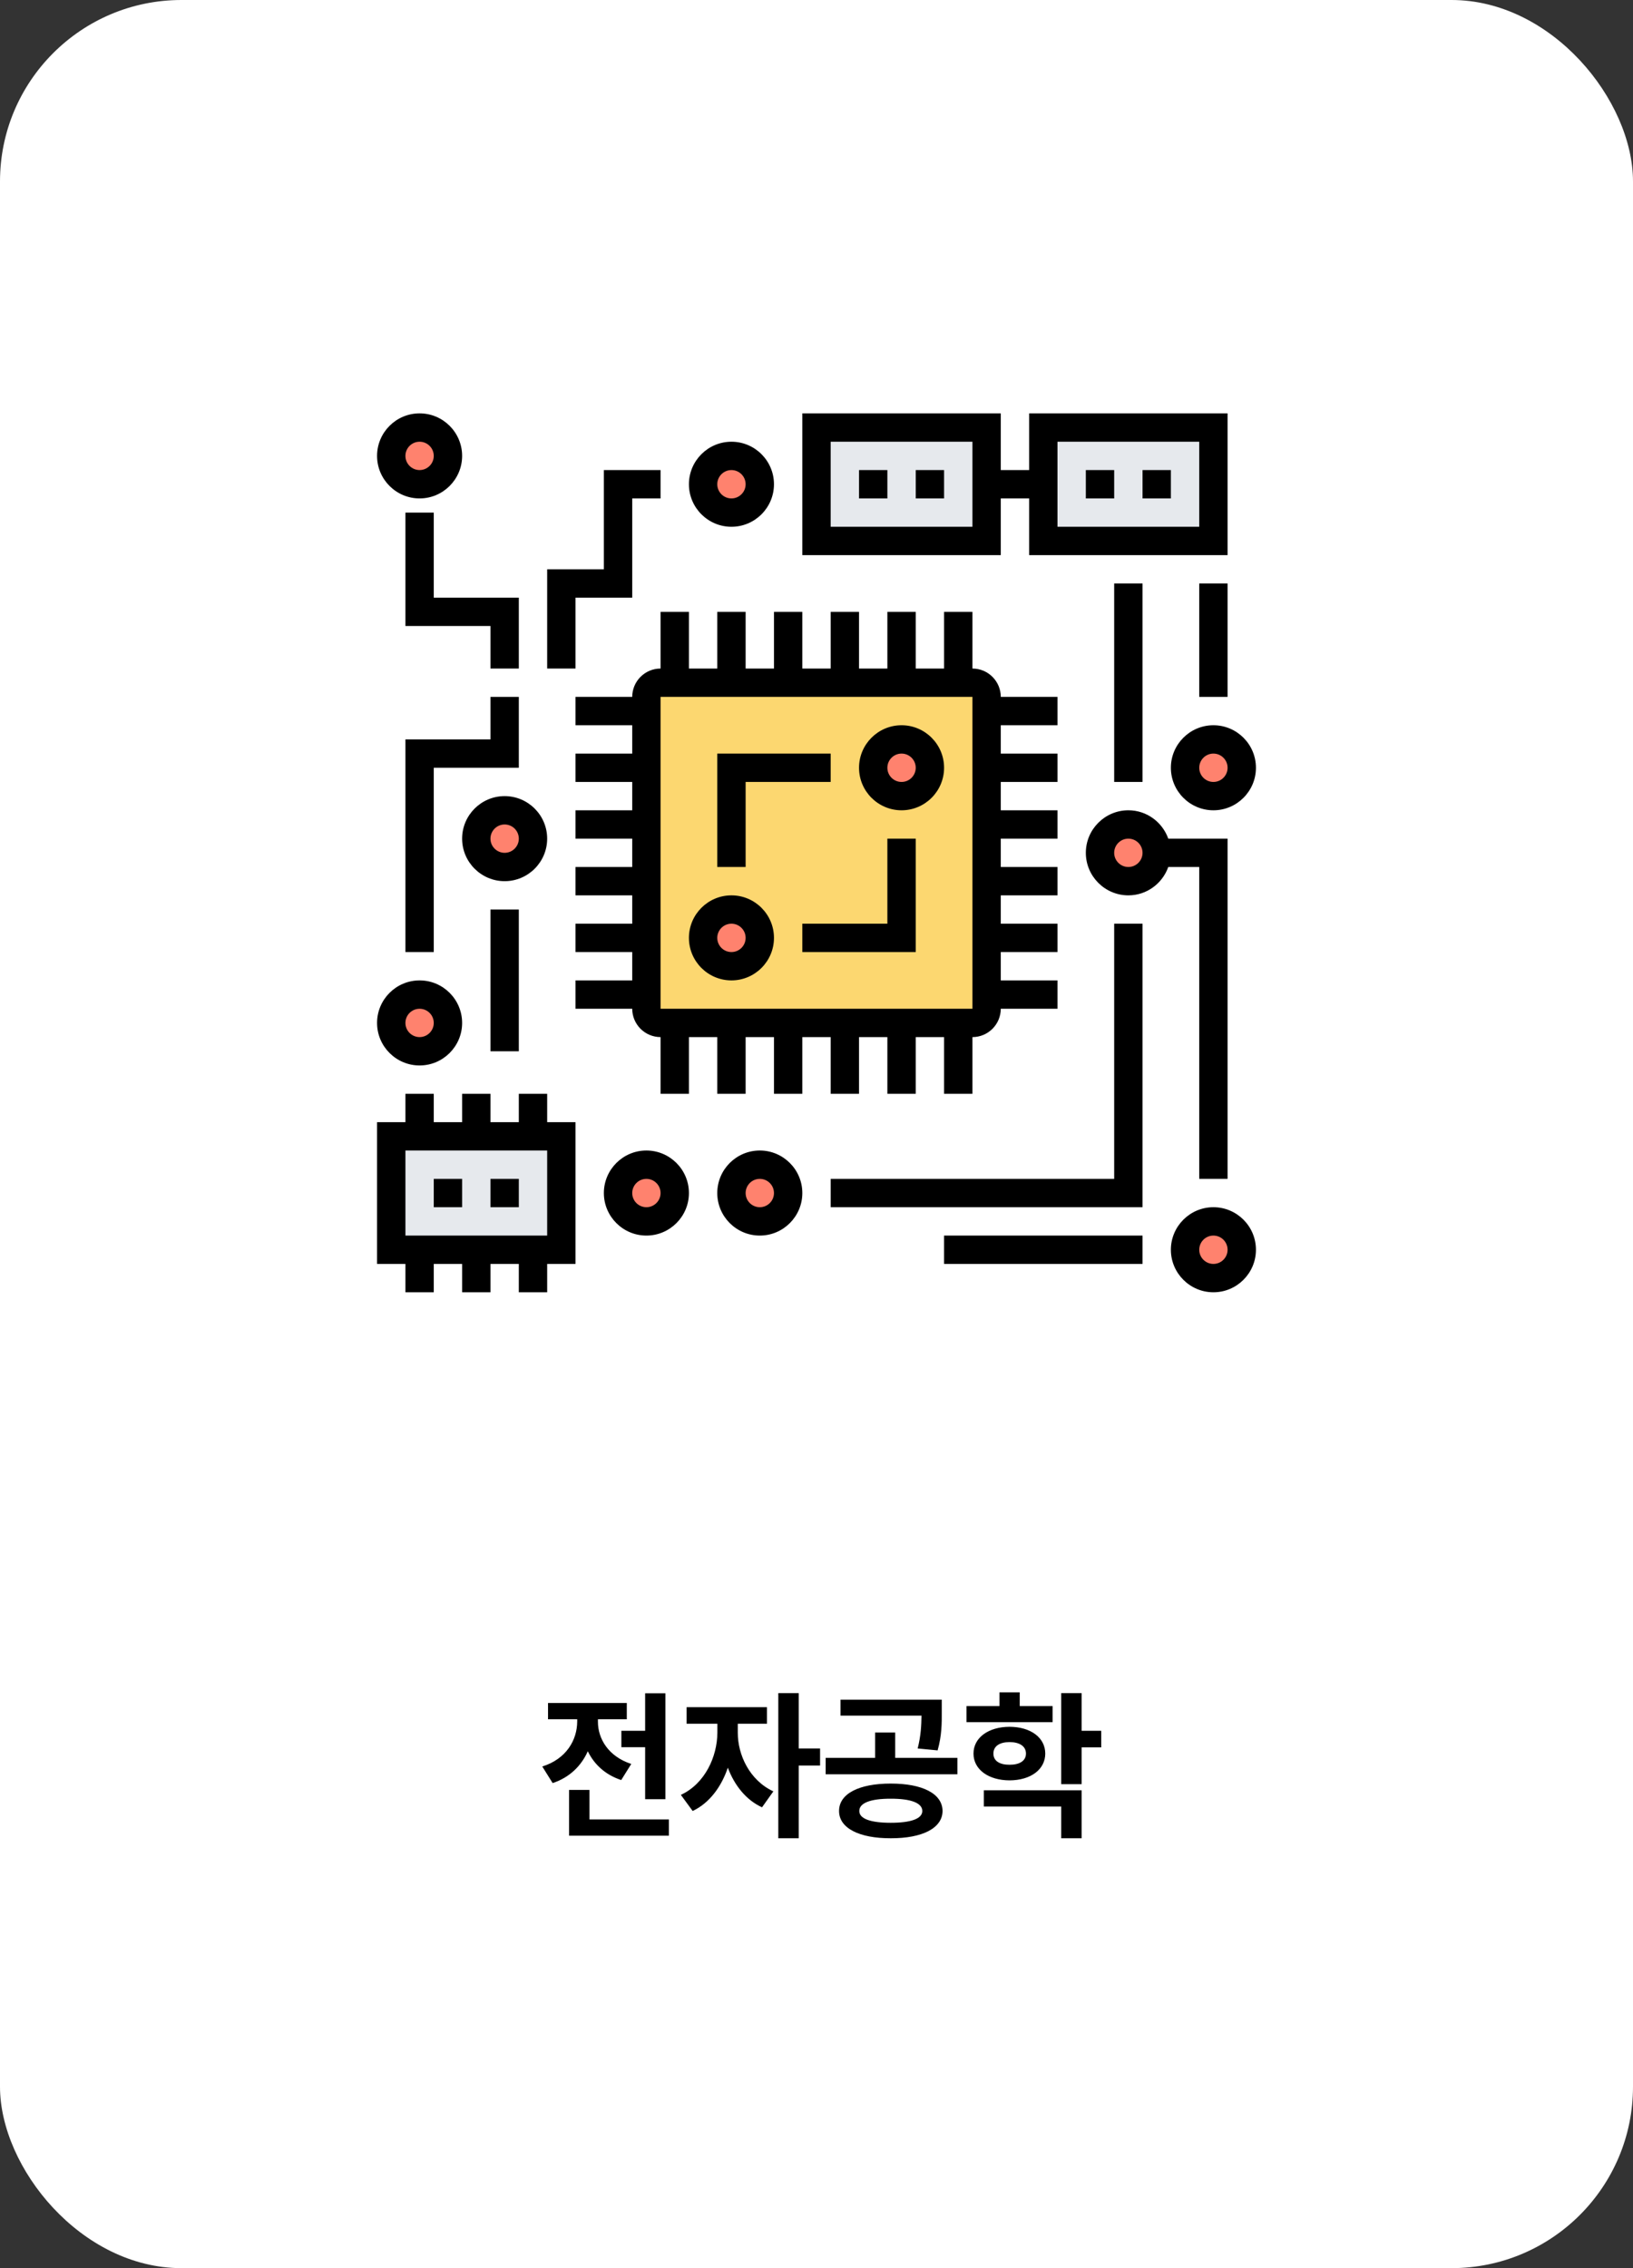 <svg width="180" height="250" viewBox="0 0 180 250" fill="none" xmlns="http://www.w3.org/2000/svg">
<rect x="0" y="0" width="180" height="250" fill="#333333" stroke="none"/>
<rect width="180" height="250" rx="20" fill="white"/>
<path d="M73.344 186.639V198.311H71.111V192.58H68.492V190.77H71.111V186.639H73.344ZM59.773 194.707C62.419 193.881 63.614 191.798 63.623 189.75V189.504H60.406V187.711H69.09V189.504H65.908V189.768C65.899 191.622 67.042 193.6 69.582 194.426L68.475 196.201C66.708 195.621 65.486 194.461 64.792 193.028C64.08 194.619 62.806 195.911 60.916 196.535L59.773 194.707ZM62.727 202.336V197.291H64.977V200.543H73.731V202.336H62.727ZM81.324 190.98C81.315 193.415 82.616 196.228 85.244 197.449L83.996 199.207C82.212 198.39 80.946 196.755 80.226 194.839C79.514 196.948 78.195 198.741 76.35 199.611L75.049 197.836C77.712 196.597 79.057 193.626 79.074 190.98V189.996H75.682V188.168H84.541V189.996H81.324V190.98ZM85.789 202.617V186.621H88.039V192.721H90.394V194.602H88.039V202.617H85.789ZM98.182 196.588C101.68 196.588 103.877 197.695 103.895 199.611C103.877 201.501 101.68 202.626 98.182 202.617C94.71 202.626 92.478 201.501 92.486 199.611C92.478 197.695 94.71 196.588 98.182 196.588ZM91.01 195.568V193.758H96.459V190.963H98.674V193.758H105.529V195.568H91.01ZM92.644 189.1V187.342H103.807V188.643C103.815 189.917 103.815 191.288 103.35 192.932L101.152 192.721C101.513 191.271 101.557 190.189 101.574 189.1H92.644ZM94.719 199.611C94.71 200.473 95.976 200.912 98.182 200.912C100.388 200.912 101.662 200.473 101.662 199.611C101.662 198.724 100.388 198.249 98.182 198.258C95.976 198.249 94.71 198.724 94.719 199.611ZM116.023 188.045V189.82H106.531V188.045H110.17V186.533H112.402V188.045H116.023ZM107.305 193.283C107.305 191.525 108.957 190.339 111.277 190.33C113.606 190.339 115.215 191.525 115.215 193.283C115.215 195.041 113.606 196.228 111.277 196.236C108.957 196.228 107.305 195.041 107.305 193.283ZM108.447 199.119V197.326H119.223V202.617H116.973V199.119H108.447ZM109.502 193.283C109.493 194.101 110.205 194.522 111.277 194.514C112.358 194.522 113.088 194.101 113.088 193.283C113.088 192.457 112.358 192.018 111.277 192.018C110.205 192.018 109.493 192.457 109.502 193.283ZM116.973 196.658V186.621H119.223V190.77H121.385V192.598H119.223V196.658H116.973Z" fill="black"/>
<path d="M133.75 47.125V59.625H115V53.375V47.125H133.75Z" fill="#E6E9ED"/>
<path d="M90 59.625V47.125H108.75V53.375V59.625H90Z" fill="#E6E9ED"/>
<path d="M43.125 137.75V125.25H46.25H52.5H58.75H61.875V137.75H58.75H52.5H46.25H43.125Z" fill="#E6E9ED"/>
<path d="M108.75 109.625V111.188C108.75 112.047 108.047 112.75 107.188 112.75H105.625H99.375H93.125H86.875H80.625H74.375H72.812C71.953 112.75 71.25 112.047 71.25 111.188V109.625V103.375V97.125V90.875V84.625V78.375V76.812C71.25 75.953 71.953 75.25 72.812 75.25H74.375H80.625H86.875H93.125H99.375H105.625H107.188C108.047 75.25 108.75 75.953 108.75 76.812V78.375V84.625V90.875V97.125V103.375V109.625Z" fill="#FCD770"/>
<path d="M99.375 87.75C101.101 87.75 102.5 86.351 102.5 84.625C102.5 82.899 101.101 81.5 99.375 81.5C97.649 81.5 96.25 82.899 96.25 84.625C96.25 86.351 97.649 87.75 99.375 87.75Z" fill="#FF826E"/>
<path d="M80.625 106.5C82.351 106.5 83.75 105.101 83.75 103.375C83.75 101.649 82.351 100.25 80.625 100.25C78.899 100.25 77.5 101.649 77.5 103.375C77.5 105.101 78.899 106.5 80.625 106.5Z" fill="#FF826E"/>
<path d="M83.75 134.625C85.476 134.625 86.875 133.226 86.875 131.5C86.875 129.774 85.476 128.375 83.75 128.375C82.024 128.375 80.625 129.774 80.625 131.5C80.625 133.226 82.024 134.625 83.75 134.625Z" fill="#FF826E"/>
<path d="M71.25 134.625C72.976 134.625 74.375 133.226 74.375 131.5C74.375 129.774 72.976 128.375 71.25 128.375C69.524 128.375 68.125 129.774 68.125 131.5C68.125 133.226 69.524 134.625 71.25 134.625Z" fill="#FF826E"/>
<path d="M46.25 115.875C47.976 115.875 49.375 114.476 49.375 112.75C49.375 111.024 47.976 109.625 46.25 109.625C44.524 109.625 43.125 111.024 43.125 112.75C43.125 114.476 44.524 115.875 46.25 115.875Z" fill="#FF826E"/>
<path d="M55.625 95.562C57.351 95.562 58.75 94.163 58.75 92.438C58.75 90.712 57.351 89.312 55.625 89.312C53.899 89.312 52.5 90.712 52.5 92.438C52.5 94.163 53.899 95.562 55.625 95.562Z" fill="#FF826E"/>
<path d="M46.25 53.375C47.976 53.375 49.375 51.976 49.375 50.25C49.375 48.524 47.976 47.125 46.25 47.125C44.524 47.125 43.125 48.524 43.125 50.25C43.125 51.976 44.524 53.375 46.25 53.375Z" fill="#FF826E"/>
<path d="M80.625 56.5C82.351 56.5 83.75 55.101 83.75 53.375C83.75 51.649 82.351 50.25 80.625 50.25C78.899 50.25 77.5 51.649 77.5 53.375C77.5 55.101 78.899 56.5 80.625 56.5Z" fill="#FF826E"/>
<path d="M124.375 97.125C126.101 97.125 127.5 95.726 127.5 94C127.5 92.274 126.101 90.875 124.375 90.875C122.649 90.875 121.25 92.274 121.25 94C121.25 95.726 122.649 97.125 124.375 97.125Z" fill="#FF826E"/>
<path d="M133.75 87.75C135.476 87.75 136.875 86.351 136.875 84.625C136.875 82.899 135.476 81.5 133.75 81.5C132.024 81.5 130.625 82.899 130.625 84.625C130.625 86.351 132.024 87.75 133.75 87.75Z" fill="#FF826E"/>
<path d="M133.75 140.875C135.476 140.875 136.875 139.476 136.875 137.75C136.875 136.024 135.476 134.625 133.75 134.625C132.024 134.625 130.625 136.024 130.625 137.75C130.625 139.476 132.024 140.875 133.75 140.875Z" fill="#FF826E"/>
<path d="M99.375 79.938C96.791 79.938 94.688 82.041 94.688 84.625C94.688 87.209 96.791 89.312 99.375 89.312C101.959 89.312 104.062 87.209 104.062 84.625C104.062 82.041 101.959 79.938 99.375 79.938ZM99.375 86.188C98.513 86.188 97.812 85.486 97.812 84.625C97.812 83.764 98.513 83.062 99.375 83.062C100.238 83.062 100.938 83.764 100.938 84.625C100.938 85.486 100.238 86.188 99.375 86.188Z" fill="black"/>
<path d="M80.625 98.688C78.041 98.688 75.938 100.791 75.938 103.375C75.938 105.959 78.041 108.062 80.625 108.062C83.209 108.062 85.312 105.959 85.312 103.375C85.312 100.791 83.209 98.688 80.625 98.688ZM80.625 104.938C79.763 104.938 79.062 104.236 79.062 103.375C79.062 102.514 79.763 101.812 80.625 101.812C81.487 101.812 82.188 102.514 82.188 103.375C82.188 104.236 81.487 104.938 80.625 104.938Z" fill="black"/>
<path d="M71.25 126.812C68.666 126.812 66.562 128.916 66.562 131.5C66.562 134.084 68.666 136.188 71.25 136.188C73.834 136.188 75.938 134.084 75.938 131.5C75.938 128.916 73.834 126.812 71.25 126.812ZM71.25 133.062C70.388 133.062 69.688 132.361 69.688 131.5C69.688 130.639 70.388 129.938 71.25 129.938C72.112 129.938 72.812 130.639 72.812 131.5C72.812 132.361 72.112 133.062 71.25 133.062Z" fill="black"/>
<path d="M83.75 126.812C81.166 126.812 79.062 128.916 79.062 131.5C79.062 134.084 81.166 136.188 83.75 136.188C86.334 136.188 88.438 134.084 88.438 131.5C88.438 128.916 86.334 126.812 83.75 126.812ZM83.75 133.062C82.888 133.062 82.188 132.361 82.188 131.5C82.188 130.639 82.888 129.938 83.75 129.938C84.612 129.938 85.312 130.639 85.312 131.5C85.312 132.361 84.612 133.062 83.75 133.062Z" fill="black"/>
<path d="M97.812 101.812H88.438V104.938H100.938V92.438H97.812V101.812Z" fill="black"/>
<path d="M82.188 86.188H91.562V83.062H79.062V95.562H82.188V86.188Z" fill="black"/>
<path d="M91.562 114.312V120.562H94.688V114.312H97.812V120.562H100.938V114.312H104.062V120.562H107.188V114.312C108.911 114.312 110.312 112.911 110.312 111.188H116.562V108.062H110.312V104.938H116.562V101.812H110.312V98.688H116.562V95.562H110.312V92.438H116.562V89.312H110.312V86.188H116.562V83.062H110.312V79.938H116.562V76.812H110.312C110.312 75.089 108.911 73.688 107.188 73.688V67.438H104.062V73.688H100.938V67.438H97.812V73.688H94.688V67.438H91.562V73.688H88.438V67.438H85.312V73.688H82.188V67.438H79.062V73.688H75.938V67.438H72.812V73.688C71.089 73.688 69.688 75.089 69.688 76.812H63.438V79.938H69.688V83.062H63.438V86.188H69.688V89.312H63.438V92.438H69.688V95.562H63.438V98.688H69.688V101.812H63.438V104.938H69.688V108.062H63.438V111.188H69.688C69.688 112.911 71.089 114.312 72.812 114.312V120.562H75.938V114.312H79.062V120.562H82.188V114.312H85.312V120.562H88.438V114.312H91.562ZM72.812 76.812H107.188L107.189 111.188H72.812V76.812Z" fill="black"/>
<path d="M54.062 129.938H57.188V133.062H54.062V129.938Z" fill="black"/>
<path d="M47.812 129.938H50.938V133.062H47.812V129.938Z" fill="black"/>
<path d="M125.938 51.812H129.062V54.938H125.938V51.812Z" fill="black"/>
<path d="M119.688 51.812H122.812V54.938H119.688V51.812Z" fill="black"/>
<path d="M110.312 54.938H113.438V61.188H135.312V45.562H113.438V51.812H110.312V45.562H88.438V61.188H110.312V54.938ZM116.562 48.688H132.188V58.062H116.562V48.688ZM107.188 58.062H91.562V48.688H107.188V58.062Z" fill="black"/>
<path d="M94.688 51.812H97.812V54.938H94.688V51.812Z" fill="black"/>
<path d="M100.938 51.812H104.062V54.938H100.938V51.812Z" fill="black"/>
<path d="M60.312 120.562H57.188V123.688H54.062V120.562H50.938V123.688H47.812V120.562H44.688V123.688H41.562V139.312H44.688V142.438H47.812V139.312H50.938V142.438H54.062V139.312H57.188V142.438H60.312V139.312H63.438V123.688H60.312V120.562ZM60.312 136.188H44.688V126.812H60.312V136.188Z" fill="black"/>
<path d="M133.75 133.062C131.166 133.062 129.062 135.166 129.062 137.75C129.062 140.334 131.166 142.438 133.75 142.438C136.334 142.438 138.438 140.334 138.438 137.75C138.438 135.166 136.334 133.062 133.75 133.062ZM133.75 139.312C132.888 139.312 132.188 138.611 132.188 137.75C132.188 136.889 132.888 136.188 133.75 136.188C134.613 136.188 135.312 136.889 135.312 137.75C135.312 138.611 134.613 139.312 133.75 139.312Z" fill="black"/>
<path d="M104.062 136.188H125.938V139.312H104.062V136.188Z" fill="black"/>
<path d="M132.188 95.562V129.938H135.312V92.438H128.775C128.128 90.623 126.409 89.312 124.375 89.312C121.791 89.312 119.688 91.416 119.688 94C119.688 96.584 121.791 98.688 124.375 98.688C126.409 98.688 128.128 97.377 128.775 95.562H132.188ZM124.375 95.562C123.513 95.562 122.812 94.861 122.812 94C122.812 93.139 123.513 92.438 124.375 92.438C125.238 92.438 125.938 93.139 125.938 94C125.938 94.861 125.238 95.562 124.375 95.562Z" fill="black"/>
<path d="M122.812 129.938H91.562V133.062H125.938V101.812H122.812V129.938Z" fill="black"/>
<path d="M122.812 64.312H125.938V86.188H122.812V64.312Z" fill="black"/>
<path d="M129.062 84.625C129.062 87.209 131.166 89.312 133.75 89.312C136.334 89.312 138.438 87.209 138.438 84.625C138.438 82.041 136.334 79.938 133.75 79.938C131.166 79.938 129.062 82.041 129.062 84.625ZM135.312 84.625C135.312 85.486 134.613 86.188 133.75 86.188C132.888 86.188 132.188 85.486 132.188 84.625C132.188 83.764 132.888 83.062 133.75 83.062C134.613 83.062 135.312 83.764 135.312 84.625Z" fill="black"/>
<path d="M132.188 64.312H135.312V76.812H132.188V64.312Z" fill="black"/>
<path d="M46.25 117.438C48.834 117.438 50.938 115.334 50.938 112.75C50.938 110.166 48.834 108.062 46.25 108.062C43.666 108.062 41.562 110.166 41.562 112.75C41.562 115.334 43.666 117.438 46.25 117.438ZM46.25 111.188C47.112 111.188 47.812 111.889 47.812 112.75C47.812 113.611 47.112 114.312 46.25 114.312C45.388 114.312 44.688 113.611 44.688 112.75C44.688 111.889 45.388 111.188 46.25 111.188Z" fill="black"/>
<path d="M57.188 76.812H54.062V81.5H44.688V104.938H47.812V84.625H57.188V76.812Z" fill="black"/>
<path d="M50.938 92.438C50.938 95.022 53.041 97.125 55.625 97.125C58.209 97.125 60.312 95.022 60.312 92.438C60.312 89.853 58.209 87.75 55.625 87.75C53.041 87.75 50.938 89.853 50.938 92.438ZM57.188 92.438C57.188 93.298 56.487 94 55.625 94C54.763 94 54.062 93.298 54.062 92.438C54.062 91.577 54.763 90.875 55.625 90.875C56.487 90.875 57.188 91.577 57.188 92.438Z" fill="black"/>
<path d="M54.062 100.25H57.188V115.875H54.062V100.25Z" fill="black"/>
<path d="M46.25 54.938C48.834 54.938 50.938 52.834 50.938 50.25C50.938 47.666 48.834 45.562 46.25 45.562C43.666 45.562 41.562 47.666 41.562 50.25C41.562 52.834 43.666 54.938 46.25 54.938ZM46.25 48.688C47.112 48.688 47.812 49.389 47.812 50.25C47.812 51.111 47.112 51.812 46.25 51.812C45.388 51.812 44.688 51.111 44.688 50.25C44.688 49.389 45.388 48.688 46.25 48.688Z" fill="black"/>
<path d="M80.625 58.062C83.209 58.062 85.312 55.959 85.312 53.375C85.312 50.791 83.209 48.688 80.625 48.688C78.041 48.688 75.938 50.791 75.938 53.375C75.938 55.959 78.041 58.062 80.625 58.062ZM80.625 51.812C81.487 51.812 82.188 52.514 82.188 53.375C82.188 54.236 81.487 54.938 80.625 54.938C79.763 54.938 79.062 54.236 79.062 53.375C79.062 52.514 79.763 51.812 80.625 51.812Z" fill="black"/>
<path d="M63.438 65.875H69.688V54.938H72.812V51.812H66.562V62.75H60.312V73.688H63.438V65.875Z" fill="black"/>
<path d="M47.812 56.5H44.688V69H54.062V73.688H57.188V65.875H47.812V56.5Z" fill="black"/>
</svg>
